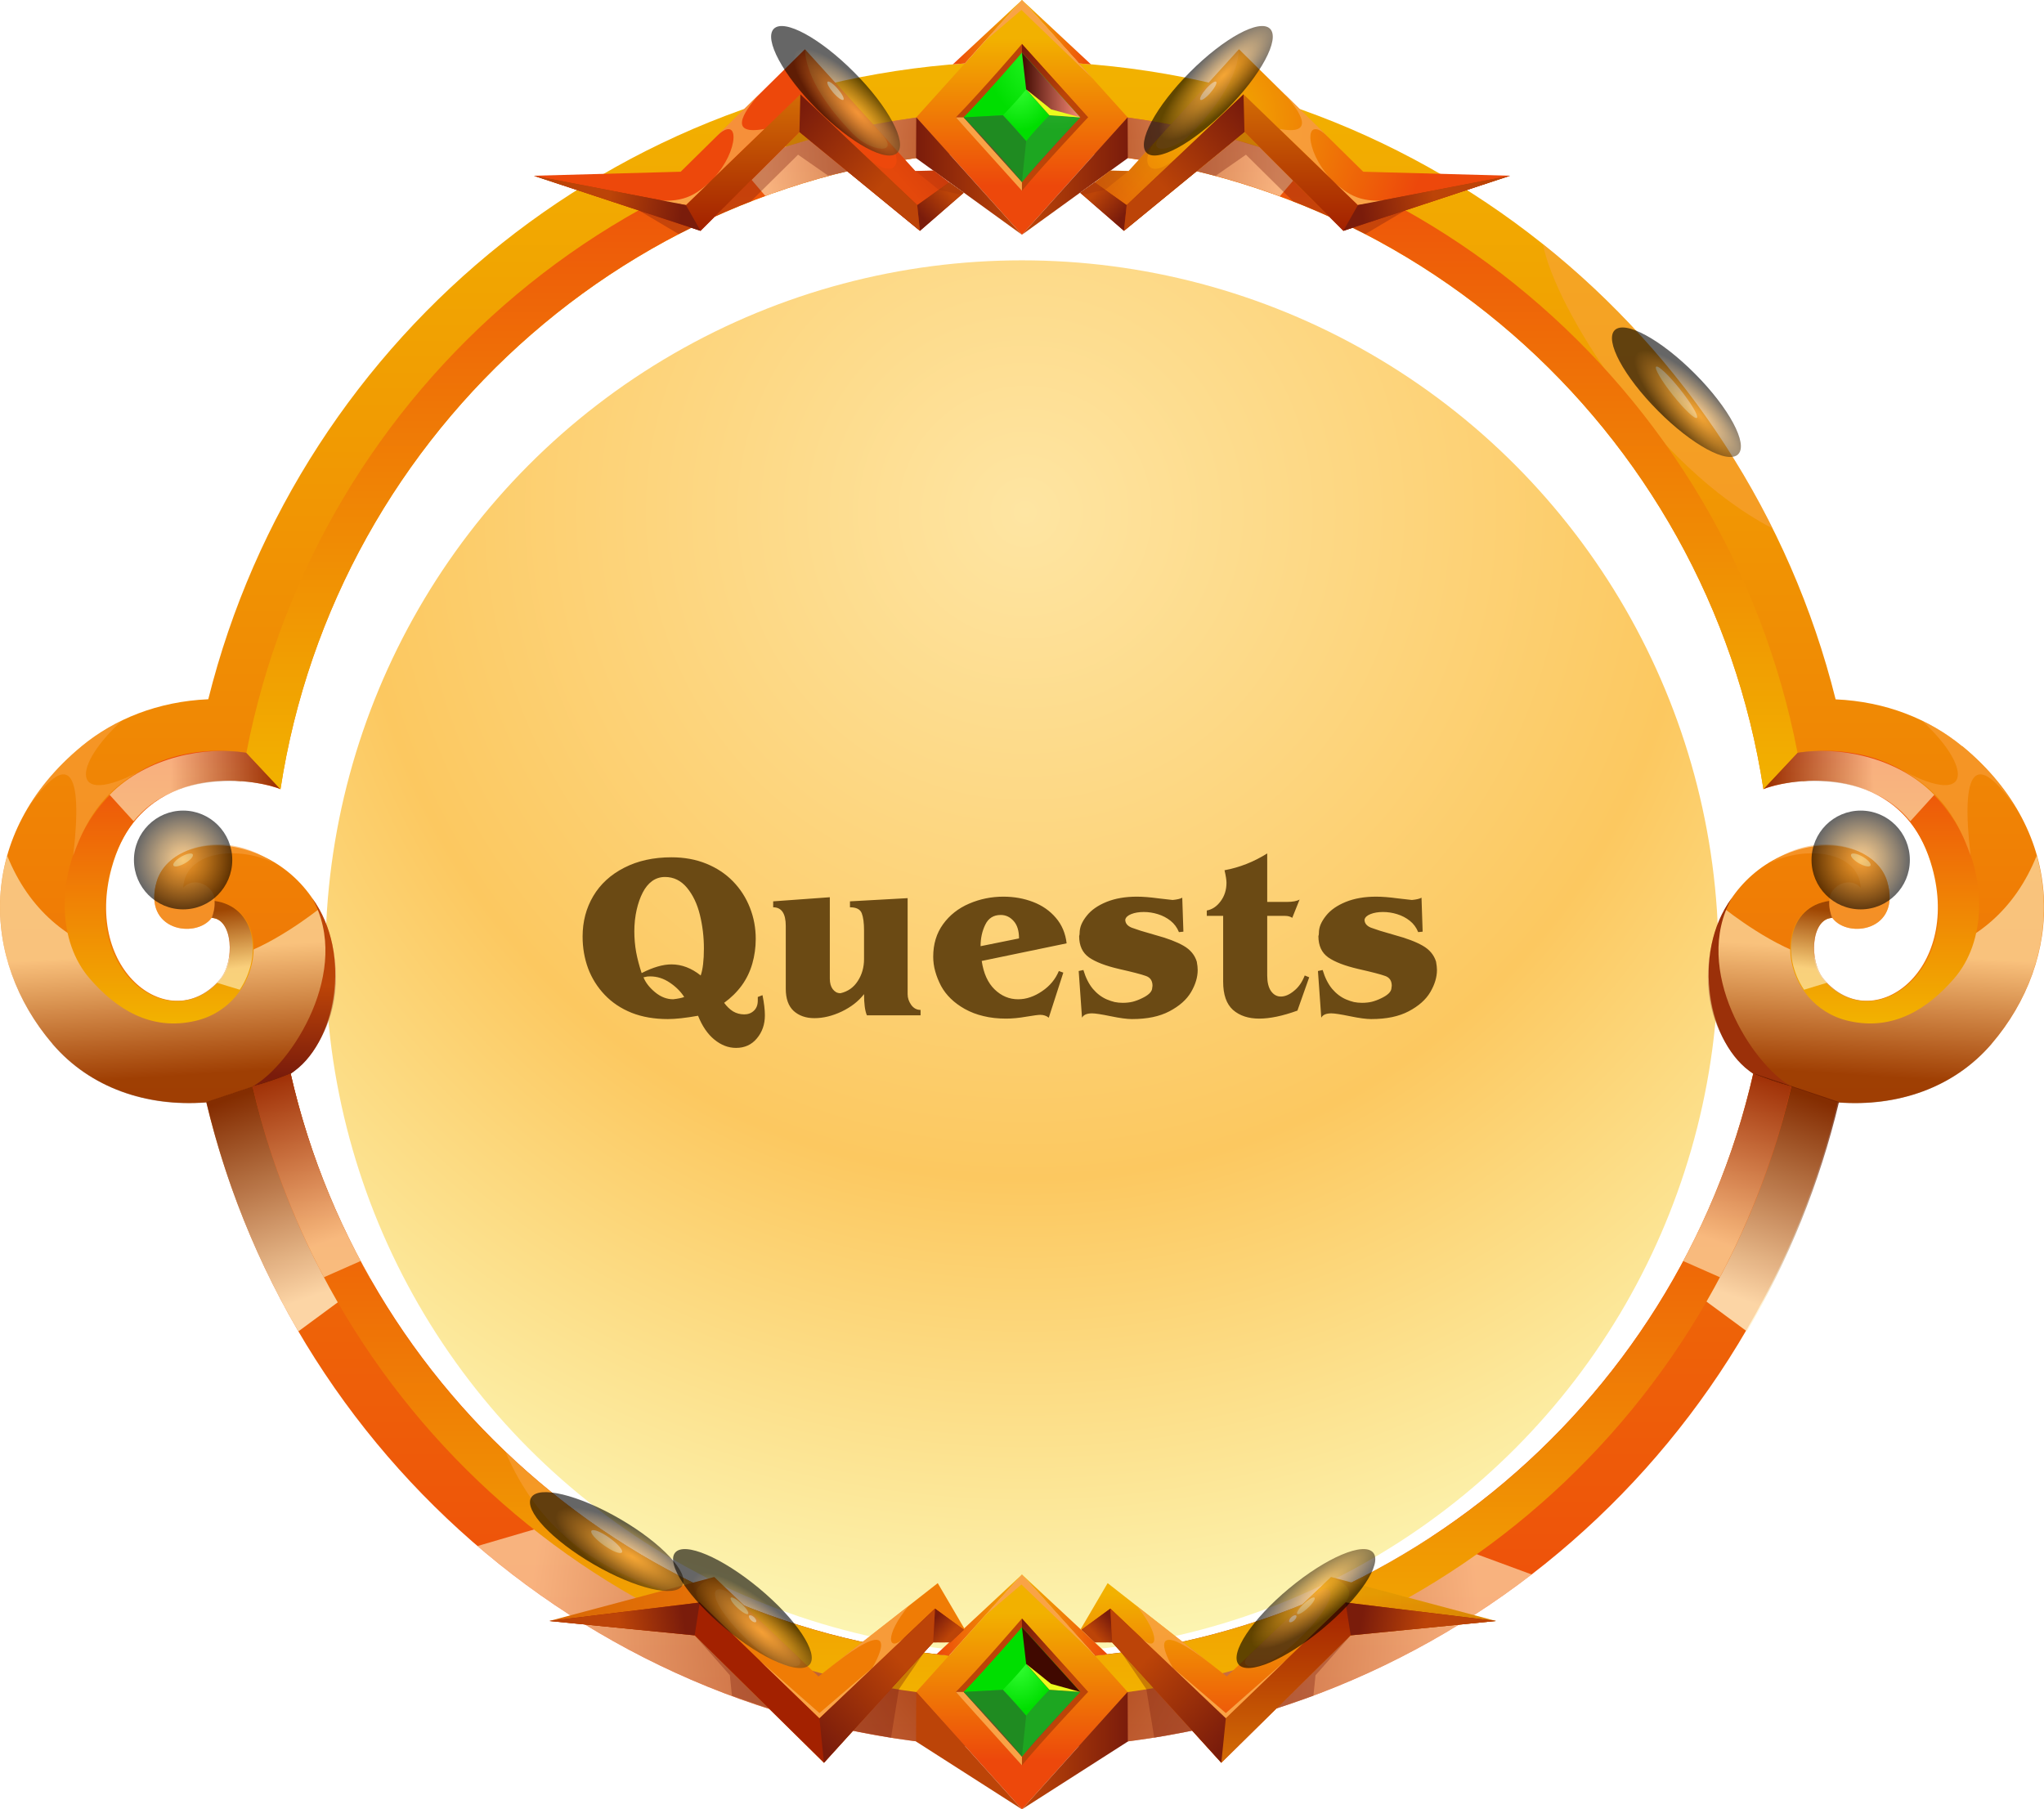 <svg width="157" height="139" viewBox="0 0 157 139" fill="none" xmlns="http://www.w3.org/2000/svg">
<g filter="url(#filter0_i_1685_11455)">
<circle cx="78.496" cy="69.5" r="53.5" fill="url(#paint0_radial_1685_11455)"/>
</g>
<path d="M150.706 57.327C148.183 55.248 144.86 53.899 141.004 53.728C141.004 53.728 141.004 53.728 140.995 53.728C133.977 25.589 108.662 4.752 78.496 4.72C48.33 4.744 23.015 25.589 15.997 53.72C15.997 53.72 15.997 53.72 15.989 53.72C12.132 53.891 8.809 55.239 6.287 57.319C-1.888 64.061 -1.491 73.745 4.039 80.195C6.95 83.59 11.283 85.02 15.795 84.687C15.811 84.679 15.827 84.662 15.843 84.654C22.627 113.111 48.104 134.272 78.504 134.297C108.905 134.272 134.374 113.111 141.165 84.654C141.181 84.662 141.198 84.679 141.214 84.687C145.717 85.028 150.051 83.59 152.97 80.195C158.5 73.745 158.896 64.061 150.722 57.319L150.706 57.327ZM140.09 75.239C138.934 73.874 139.079 70.576 140.745 70.519C141.933 72.136 146.065 71.519 144.957 67.725C144.246 65.28 140.591 63.996 136.783 65.784C130.177 68.895 129.401 78.367 134.665 82.485C128.803 108.228 105.889 127.44 78.496 127.465C51.103 127.44 28.19 108.228 22.328 82.485C27.591 78.367 26.815 68.895 20.209 65.784C16.401 63.988 12.747 65.28 12.035 67.725C10.928 71.519 15.059 72.136 16.248 70.519C17.905 70.568 18.051 73.874 16.903 75.239C13.167 79.65 6.384 74.671 8.575 66.677C10.127 61.039 14.558 59.61 18.528 60.008C18.576 59.724 18.633 59.439 18.681 59.163L21.544 60.625C25.796 32.859 49.672 11.592 78.496 11.56C107.32 11.584 131.196 32.859 135.449 60.625L138.311 59.163C138.36 59.439 138.408 59.715 138.465 60.008C142.443 59.602 146.865 61.031 148.418 66.677C150.617 74.662 143.833 79.65 140.09 75.239Z" fill="url(#paint1_linear_1685_11455)"/>
<path style="mix-blend-mode:multiply" opacity="0.6" d="M78.496 134.305C93.22 134.288 106.795 129.317 117.645 120.958L109.891 118.098C100.86 124.012 90.082 127.457 78.496 127.465C65.867 127.457 54.184 123.362 44.692 116.425L36.679 118.773C47.934 128.44 62.536 134.28 78.504 134.297L78.496 134.305Z" fill="url(#paint2_radial_1685_11455)"/>
<path style="mix-blend-mode:multiply" opacity="0.6" d="M4.039 80.203C0.562 76.149 -0.885 70.812 0.554 65.735C2.268 70.008 5.333 72.307 8.712 73.33C10.337 76.961 14.356 78.237 16.895 75.239C17.25 74.817 17.485 74.216 17.582 73.582C20.59 72.957 24.487 69.845 24.487 69.845C27.106 74.8 25.57 80.089 22.32 82.501L15.787 84.703C11.283 85.044 6.95 83.606 4.031 80.211L4.039 80.203Z" fill="url(#paint3_linear_1685_11455)"/>
<path d="M18.924 57.831L21.544 60.625C18.512 59.512 10.661 58.887 8.478 66.831C6.279 74.817 13.224 79.65 16.959 75.239C18.115 73.874 17.97 70.576 16.304 70.519C16.442 70.17 16.563 69.796 16.539 69.22C21.075 69.845 20.226 77.229 14.994 78.432C11.55 79.228 8.898 77.481 6.901 75.19C1.953 69.52 6.707 56.092 18.908 57.839L18.924 57.831Z" fill="url(#paint4_linear_1685_11455)"/>
<path d="M23.977 69C27.114 73.241 25.796 80.316 22.32 82.485C22.32 82.485 20.784 83.094 19.401 83.468C22.409 81.795 27.074 74.508 23.977 69Z" fill="url(#paint5_linear_1685_11455)"/>
<path style="mix-blend-mode:multiply" opacity="0.6" d="M16.652 75.499C16.733 75.41 16.814 75.32 16.895 75.231C18.051 73.866 17.905 70.568 16.24 70.511C16.377 70.162 16.498 69.788 16.474 69.212C19.66 69.65 20.185 73.412 18.415 76.035L16.652 75.499Z" fill="url(#paint6_linear_1685_11455)"/>
<path style="mix-blend-mode:multiply" opacity="0.6" d="M10.257 63.087L8.421 61.064C11.324 58.091 15.9 57.319 18.932 57.831L21.552 60.625C19.724 59.845 13.515 59.082 10.265 63.087H10.257Z" fill="url(#paint7_linear_1685_11455)"/>
<g style="mix-blend-mode:screen" opacity="0.5">
<path d="M2.074 62.169C3.085 60.455 4.467 58.814 6.279 57.319C7.208 56.555 8.243 55.897 9.375 55.353C5.583 58.806 5.349 62.071 10.725 59.252C7.281 61.161 6.222 64.135 5.624 65.727C6.392 59.179 5.316 57.441 2.074 62.169Z" fill="#F9A346"/>
</g>
<g style="mix-blend-mode:screen" opacity="0.5">
<path d="M14.073 68.196C15.019 67.205 16.563 68.196 16.482 69.212C16.515 69.707 16.418 70.154 16.28 70.519C16.272 70.519 16.256 70.519 16.248 70.519C15.059 72.136 10.928 71.519 12.035 67.725C12.747 65.28 16.676 63.834 20.209 65.784C20.5 65.946 20.775 66.117 21.042 66.295C18.326 64.955 14.226 65.345 14.073 68.196Z" fill="#F9A346"/>
</g>
<path d="M13.321 66.498C13.402 66.636 13.798 66.555 14.21 66.32C14.623 66.084 14.889 65.775 14.809 65.637C14.728 65.499 14.332 65.581 13.919 65.816C13.507 66.052 13.24 66.36 13.321 66.498Z" fill="url(#paint8_linear_1685_11455)"/>
<path style="mix-blend-mode:multiply" opacity="0.6" d="M152.954 80.203C156.43 76.149 157.878 70.812 156.438 65.735C154.724 70.008 151.66 72.307 148.28 73.33C146.655 76.961 142.637 78.237 140.098 75.239C139.742 74.817 139.508 74.216 139.411 73.582C136.403 72.957 132.506 69.845 132.506 69.845C129.886 74.8 131.423 80.089 134.673 82.501L141.206 84.703C145.709 85.044 150.043 83.606 152.962 80.211L152.954 80.203Z" fill="url(#paint9_linear_1685_11455)"/>
<path d="M138.061 57.831L135.441 60.625C138.473 59.512 146.324 58.887 148.507 66.831C150.706 74.817 143.761 79.65 140.025 75.239C138.869 73.874 139.015 70.576 140.68 70.519C140.543 70.17 140.421 69.796 140.446 69.22C135.91 69.845 136.759 77.229 141.99 78.432C145.434 79.228 148.086 77.481 150.083 75.19C155.032 69.52 150.277 56.092 138.077 57.839L138.061 57.831Z" fill="url(#paint10_linear_1685_11455)"/>
<path d="M133.015 69C129.878 73.241 131.196 80.316 134.673 82.485C134.673 82.485 136.209 83.094 137.592 83.468C134.584 81.795 129.919 74.508 133.015 69Z" fill="url(#paint11_linear_1685_11455)"/>
<path style="mix-blend-mode:multiply" opacity="0.6" d="M140.333 75.499C140.252 75.41 140.171 75.32 140.09 75.231C138.934 73.866 139.079 70.568 140.745 70.511C140.607 70.162 140.486 69.788 140.51 69.212C137.325 69.65 136.799 73.412 138.57 76.035L140.333 75.499Z" fill="url(#paint12_linear_1685_11455)"/>
<path style="mix-blend-mode:multiply" opacity="0.6" d="M146.736 63.087L148.571 61.064C145.669 58.091 141.093 57.319 138.061 57.831L135.441 60.625C137.268 59.845 143.478 59.082 146.728 63.087H146.736Z" fill="url(#paint13_linear_1685_11455)"/>
<g style="mix-blend-mode:screen" opacity="0.5">
<path d="M154.91 62.169C153.9 60.455 152.517 58.814 150.706 57.319C149.776 56.555 148.741 55.897 147.609 55.353C151.401 58.806 151.636 62.071 146.259 59.252C149.703 61.161 150.763 64.135 151.361 65.727C150.593 59.179 151.668 57.441 154.91 62.169Z" fill="#F9A346"/>
</g>
<g style="mix-blend-mode:screen" opacity="0.5">
<path d="M142.92 68.196C141.974 67.205 140.43 68.196 140.51 69.212C140.478 69.707 140.575 70.154 140.713 70.519C140.721 70.519 140.737 70.519 140.745 70.519C141.933 72.136 146.065 71.519 144.957 67.725C144.246 65.28 140.316 63.834 136.783 65.784C136.492 65.946 136.217 66.117 135.95 66.295C138.667 64.955 142.766 65.345 142.92 68.196Z" fill="#F9A346"/>
</g>
<path d="M143.672 66.498C143.591 66.636 143.195 66.555 142.782 66.32C142.37 66.084 142.103 65.775 142.184 65.637C142.265 65.499 142.661 65.581 143.073 65.816C143.486 66.052 143.753 66.36 143.672 66.498Z" fill="url(#paint14_linear_1685_11455)"/>
<path style="mix-blend-mode:multiply" opacity="0.8" d="M28.432 98.212C25.675 93.363 23.597 88.082 22.328 82.485L15.843 84.662C17.339 90.942 19.749 96.864 22.918 102.282L28.44 98.212H28.432Z" fill="url(#paint15_linear_1685_11455)"/>
<path style="mix-blend-mode:multiply" opacity="0.8" d="M128.665 98.212C131.423 93.363 133.5 88.082 134.77 82.485L141.254 84.662C139.758 90.942 137.349 96.864 134.18 102.282L128.657 98.212H128.665Z" fill="url(#paint16_linear_1685_11455)"/>
<g style="mix-blend-mode:screen" opacity="0.5">
<path d="M118.51 18.749C119.448 23.631 126.984 35.857 136.152 40.593C131.916 32.071 125.868 24.622 118.51 18.749Z" fill="#F9A346"/>
</g>
<path d="M78.496 8.489C48.953 8.513 24.349 29.74 18.924 57.839L21.544 60.633C25.796 32.859 49.672 11.592 78.496 11.56C107.32 11.584 131.196 32.859 135.449 60.625L138.069 57.831C132.643 29.732 108.04 8.505 78.496 8.481V8.489Z" fill="url(#paint17_linear_1685_11455)"/>
<path d="M78.496 127.473C51.103 127.448 28.181 108.237 22.32 82.493C21.438 82.843 20.444 83.216 19.401 83.468C25.675 110.438 49.745 130.519 78.496 130.543C107.239 130.519 131.309 110.43 137.592 83.468C136.549 83.216 135.554 82.843 134.673 82.493C128.811 108.237 105.889 127.448 78.496 127.473Z" fill="url(#paint18_linear_1685_11455)"/>
<path style="mix-blend-mode:multiply" opacity="0.6" d="M27.696 96.88C25.303 92.404 23.476 87.571 22.32 82.485C21.438 82.835 20.444 83.208 19.401 83.46C20.606 88.635 22.465 93.549 24.883 98.123L27.696 96.88Z" fill="url(#paint19_linear_1685_11455)"/>
<path style="mix-blend-mode:multiply" opacity="0.6" d="M129.288 96.88C131.681 92.404 133.509 87.571 134.665 82.485C135.546 82.835 136.541 83.208 137.584 83.46C136.379 88.635 134.519 93.549 132.102 98.123L129.288 96.88Z" fill="url(#paint20_linear_1685_11455)"/>
<path style="mix-blend-mode:multiply" opacity="0.6" d="M100.415 12.599C93.616 9.951 86.226 8.489 78.496 8.481C70.799 8.481 63.441 9.935 56.666 12.567L58.784 15.053C64.937 12.794 71.575 11.56 78.504 11.552C85.466 11.552 92.128 12.803 98.305 15.077L100.424 12.591L100.415 12.599Z" fill="url(#paint21_radial_1685_11455)"/>
<path d="M86.614 9.017L78.496 18.034L70.378 9.017L78.496 0L86.614 9.017Z" fill="url(#paint22_linear_1685_11455)"/>
<path d="M78.496 0L83.8 4.947L82.887 4.874L78.496 0Z" fill="url(#paint23_linear_1685_11455)"/>
<path d="M78.496 0L73.184 4.947L74.106 4.874L78.496 0Z" fill="url(#paint24_linear_1685_11455)"/>
<path d="M70.362 12.145L70.379 9.017L78.496 18.034L70.362 12.145Z" fill="url(#paint25_linear_1685_11455)"/>
<path d="M86.63 12.145L86.614 9.017L78.496 18.034L86.63 12.145Z" fill="url(#paint26_linear_1685_11455)"/>
<g style="mix-blend-mode:screen">
<path d="M75.626 3.184L78.496 0L83.897 6.003L78.456 0.764L75.626 3.184Z" fill="#F9A346"/>
</g>
<path d="M83.574 9.017C83.574 9.017 79.911 12.916 78.496 14.655C77.081 12.916 75.432 11.088 73.419 9.017C75.432 6.954 78.496 3.379 78.496 3.379L83.574 9.017Z" fill="#BC4408"/>
<path d="M78.496 3.379V4.046L82.975 9.017H83.574L78.496 3.379Z" fill="url(#paint27_linear_1685_11455)"/>
<g style="mix-blend-mode:screen">
<path d="M73.419 9.017H74.017L78.496 13.989V14.655L73.419 9.017Z" fill="#F9A346"/>
</g>
<path d="M82.975 9.017C82.975 9.017 79.749 12.453 78.496 13.989C77.251 12.453 75.796 10.837 74.017 9.017C75.788 7.197 78.496 4.045 78.496 4.045L82.975 9.017Z" fill="url(#paint28_radial_1685_11455)"/>
<g style="mix-blend-mode:multiply" opacity="0.3">
<path d="M78.496 13.989L74.017 9.017L77.033 8.854C77.033 8.854 79.272 8.814 80.606 8.854C82.207 8.895 82.967 9.017 82.967 9.017L78.488 13.989H78.496Z" fill="#622170"/>
</g>
<path d="M80.606 8.855C79.895 9.586 79.321 10.227 78.82 10.837C78.318 10.227 77.736 9.578 77.033 8.855C77.744 8.123 78.318 7.482 78.82 6.872C79.321 7.482 79.903 8.132 80.606 8.855Z" fill="url(#paint29_radial_1685_11455)"/>
<g style="mix-blend-mode:multiply" opacity="0.5">
<path d="M74.017 9.017L77.033 8.854L78.82 10.837L78.496 13.989L74.017 9.017Z" fill="#217021"/>
</g>
<g style="mix-blend-mode:screen">
<path d="M78.496 4.045L78.82 6.864L80.606 8.854L82.975 9.017L78.496 4.045Z" fill="url(#paint30_linear_1685_11455)"/>
</g>
<path d="M78.82 6.864L80.736 8.4L82.975 9.017L80.606 8.854L78.82 6.864Z" fill="#ECFC1D"/>
<path d="M86.614 129.983L78.496 139L70.378 129.983L78.496 120.966L86.614 129.983Z" fill="url(#paint31_linear_1685_11455)"/>
<path d="M78.496 120.966L85.07 127.091L84.107 127.197L78.496 120.966Z" fill="url(#paint32_linear_1685_11455)"/>
<path d="M78.496 120.966L71.923 127.091L72.885 127.197L78.496 120.966Z" fill="url(#paint33_linear_1685_11455)"/>
<path d="M70.362 133.793L70.379 129.983L78.496 139L70.362 133.793Z" fill="url(#paint34_linear_1685_11455)"/>
<path d="M86.63 133.793L86.614 129.983L78.496 139L86.63 133.793Z" fill="url(#paint35_linear_1685_11455)"/>
<g style="mix-blend-mode:screen">
<path d="M75.626 124.142L78.496 120.966L83.897 126.961L78.456 121.73L75.626 124.142Z" fill="#F9A346"/>
</g>
<path d="M83.574 129.983C83.574 129.983 79.911 133.882 78.496 135.621C77.081 133.882 75.432 132.054 73.419 129.983C75.432 127.92 78.496 124.345 78.496 124.345L83.574 129.983Z" fill="#BC4408"/>
<path d="M78.496 124.345V125.011L82.975 129.983H83.574L78.496 124.345Z" fill="url(#paint36_linear_1685_11455)"/>
<g style="mix-blend-mode:screen">
<path d="M73.419 129.983H74.017L78.496 134.954V135.621L73.419 129.983Z" fill="#F9A346"/>
</g>
<path d="M82.975 129.983C82.975 129.983 79.749 133.419 78.496 134.954C77.251 133.419 75.796 131.803 74.017 129.983C75.788 128.163 78.496 125.011 78.496 125.011L82.975 129.983Z" fill="url(#paint37_radial_1685_11455)"/>
<g style="mix-blend-mode:multiply" opacity="0.3">
<path d="M78.496 134.954L74.017 129.983L77.033 129.82C77.033 129.82 79.272 129.78 80.606 129.82C82.207 129.861 82.967 129.983 82.967 129.983L78.488 134.954H78.496Z" fill="#622170"/>
</g>
<path d="M80.606 129.82C79.895 130.552 79.321 131.193 78.82 131.803C78.318 131.193 77.736 130.543 77.033 129.82C77.744 129.089 78.318 128.448 78.82 127.838C79.321 128.448 79.903 129.098 80.606 129.82Z" fill="url(#paint38_radial_1685_11455)"/>
<g style="mix-blend-mode:multiply" opacity="0.5">
<path d="M74.017 129.983L77.033 129.82L78.82 131.803L78.496 134.954L74.017 129.983Z" fill="#217021"/>
</g>
<g style="mix-blend-mode:screen">
<path d="M78.496 125.011L78.82 127.83L80.606 129.82L82.975 129.983L78.496 125.011Z" fill="url(#paint39_linear_1685_11455)"/>
</g>
<path d="M78.82 127.83L80.736 129.366L82.975 129.983L80.606 129.82L78.82 127.83Z" fill="#ECFC1D"/>
<g style="mix-blend-mode:screen" opacity="0.5">
<path d="M38.822 111.535C41.328 117.367 46.155 122.03 57.402 123.582C57.402 123.533 57.402 123.492 57.394 123.444C50.44 120.69 44.15 116.62 38.83 111.535H38.822Z" fill="#F9A346"/>
</g>
<path d="M114.904 124.532L103.747 125.637L93.81 135.426L85.425 126.173L84.115 126.165L83.008 125.158L85.078 121.624L94.23 128.797L102.235 121.153L114.904 124.532Z" fill="url(#paint40_linear_1685_11455)"/>
<path d="M114.904 124.532L103.35 123.111L94.157 131.998L85.288 123.582L83.073 125.206L84.115 126.165L85.425 126.173L93.81 135.426L103.747 125.637L114.904 124.532Z" fill="url(#paint41_linear_1685_11455)"/>
<path d="M85.288 123.582L85.425 126.173L84.091 126.181L83.073 125.206L85.288 123.582Z" fill="url(#paint42_linear_1685_11455)"/>
<path d="M93.81 135.426L94.157 131.998L85.288 123.582L85.425 126.173L93.81 135.426Z" fill="url(#paint43_linear_1685_11455)"/>
<path d="M103.35 123.111L103.747 125.637L114.904 124.532L103.35 123.111Z" fill="url(#paint44_linear_1685_11455)"/>
<g style="mix-blend-mode:screen" opacity="0.5">
<path d="M100.731 122.599C102.873 121.104 102.841 123.119 99.373 126.295C96.704 128.748 94.918 128.155 95.904 127.213C96.89 126.271 100.739 122.599 100.739 122.599H100.731Z" fill="#F9A346"/>
</g>
<path d="M99.639 123.988C99.72 124.077 100.092 123.874 100.456 123.533C100.828 123.192 101.054 122.843 100.973 122.745C100.892 122.656 100.521 122.859 100.157 123.2C99.793 123.541 99.558 123.89 99.639 123.988Z" fill="url(#paint45_linear_1685_11455)"/>
<path d="M99.033 124.605C99.097 124.67 99.267 124.622 99.413 124.483C99.558 124.345 99.623 124.183 99.567 124.118C99.502 124.053 99.332 124.102 99.186 124.24C99.041 124.378 98.976 124.54 99.033 124.605Z" fill="url(#paint46_linear_1685_11455)"/>
<path style="mix-blend-mode:multiply" opacity="0.2" d="M102.235 121.153C103.868 121.795 103.811 122.461 103.35 123.111C106.714 123.549 114.904 124.532 114.904 124.532L102.235 121.153Z" fill="url(#paint47_linear_1685_11455)"/>
<g style="mix-blend-mode:screen">
<path d="M98.742 127.57L94.157 131.608C94.157 131.608 89.848 127.912 89.969 128.025C90.091 128.139 94.157 131.998 94.157 131.998L98.742 127.57Z" fill="#F9A346"/>
</g>
<g style="mix-blend-mode:screen" opacity="0.8">
<path d="M87.301 123.37C89.185 125.637 88.942 127.059 87.608 125.791C89.04 127.148 90.107 128.155 90.107 128.155C88.983 126.238 88.781 124.524 93.074 127.895C91.667 126.774 87.301 123.37 87.301 123.37Z" fill="#F9A346"/>
</g>
<g style="mix-blend-mode:multiply" opacity="0.35">
<path d="M88.659 133.5L88.053 129.78L86.137 126.961L91.578 132.964L88.659 133.5Z" fill="#7A1C0B"/>
</g>
<g style="mix-blend-mode:multiply" opacity="0.35">
<path d="M103.747 125.637L101.046 128.699L100.884 130.275L98.038 131.258L103.747 125.637Z" fill="#7A1C0B"/>
</g>
<path d="M42.193 124.532L53.359 125.637L63.288 135.426L71.68 126.173L72.99 126.165L74.098 125.158L72.028 121.624L62.867 128.797L54.863 121.153L42.193 124.532Z" fill="url(#paint48_linear_1685_11455)"/>
<path d="M42.193 124.532L53.747 123.111L62.94 131.998L71.818 123.582L74.033 125.206L72.99 126.165L71.68 126.173L63.288 135.426L53.359 125.637L42.193 124.532Z" fill="url(#paint49_linear_1685_11455)"/>
<path d="M71.818 123.582L71.68 126.173L73.014 126.181L74.033 125.206L71.818 123.582Z" fill="url(#paint50_linear_1685_11455)"/>
<path d="M63.288 135.426L62.94 131.998L71.818 123.582L71.68 126.173L63.288 135.426Z" fill="url(#paint51_linear_1685_11455)"/>
<path d="M53.747 123.111L53.359 125.637L42.193 124.532L53.747 123.111Z" fill="url(#paint52_linear_1685_11455)"/>
<g style="mix-blend-mode:screen" opacity="0.5">
<path d="M56.375 122.599C54.232 121.104 54.265 123.119 57.733 126.295C60.401 128.748 62.188 128.155 61.202 127.213C60.215 126.271 56.367 122.599 56.367 122.599H56.375Z" fill="#F9A346"/>
</g>
<path d="M57.466 123.988C57.386 124.077 57.014 123.874 56.65 123.533C56.278 123.192 56.051 122.843 56.132 122.745C56.213 122.648 56.585 122.859 56.949 123.2C57.321 123.541 57.547 123.89 57.466 123.988Z" fill="url(#paint53_linear_1685_11455)"/>
<path d="M58.073 124.605C58.008 124.67 57.838 124.622 57.693 124.483C57.547 124.345 57.483 124.183 57.539 124.118C57.604 124.053 57.774 124.102 57.919 124.24C58.065 124.378 58.129 124.54 58.073 124.605Z" fill="url(#paint54_linear_1685_11455)"/>
<path style="mix-blend-mode:multiply" opacity="0.2" d="M54.863 121.153C53.23 121.795 53.286 122.461 53.747 123.111C50.384 123.549 42.193 124.532 42.193 124.532L54.863 121.153Z" fill="url(#paint55_linear_1685_11455)"/>
<g style="mix-blend-mode:screen">
<path d="M58.356 127.57L62.94 131.608C62.94 131.608 67.25 127.912 67.128 128.025C67.007 128.139 62.94 131.998 62.94 131.998L58.356 127.57Z" fill="#F9A346"/>
</g>
<g style="mix-blend-mode:screen" opacity="0.8">
<path d="M69.796 123.37C67.913 125.637 68.155 127.059 69.489 125.791C68.058 127.148 66.991 128.155 66.991 128.155C68.115 126.238 68.317 124.524 64.024 127.895C65.43 126.774 69.796 123.37 69.796 123.37Z" fill="#F9A346"/>
</g>
<g style="mix-blend-mode:multiply" opacity="0.35">
<path d="M68.438 133.5L69.045 129.78L70.969 126.961L65.519 132.964L68.438 133.5Z" fill="#7A1C0B"/>
</g>
<g style="mix-blend-mode:multiply" opacity="0.35">
<path d="M53.359 125.637L56.06 128.699L56.221 130.275L59.059 131.258L53.359 125.637Z" fill="#7A1C0B"/>
</g>
<g style="mix-blend-mode:multiply" opacity="0.35">
<path d="M65.099 13.176L61.404 10.146L60.329 11.21L60.401 11.259C60.005 11.381 59.617 11.511 59.229 11.641L54.467 16.775L54.556 16.799C55.575 16.328 56.617 15.889 57.669 15.475L61.299 11.884L63.611 13.493L65.099 13.168V13.176Z" fill="#7A1C0B"/>
</g>
<g style="mix-blend-mode:multiply" opacity="0.35">
<path d="M91.926 13.16L95.597 10.146C95.597 10.146 97.383 11.511 97.772 11.641L102.534 16.775L102.445 16.799C101.426 16.328 100.383 15.889 99.332 15.475L95.702 11.884L93.357 13.517L91.934 13.152L91.926 13.16Z" fill="#7A1C0B"/>
</g>
<path d="M115.988 13.501L104.709 13.193L95.168 3.786L86.687 13.136L85.272 13.103L84.083 14.013L86.331 17.733L95.588 10.146L103.181 17.733L115.988 13.501Z" fill="url(#paint56_radial_1685_11455)"/>
<g style="mix-blend-mode:screen" opacity="0.8">
<path d="M98.677 7.238C99.979 8.708 101.03 10.422 98.265 9.903C99.728 11.3 102.17 13.672 102.17 13.672C100.238 11.617 100.108 8.643 102.008 10.512C100.998 9.521 98.685 7.238 98.685 7.238H98.677Z" fill="#F9A346"/>
</g>
<path d="M115.988 13.501L104.304 15.751L95.516 7.246L86.541 15.759L84.083 14.013L82.967 14.809L86.331 17.733L95.588 10.146L103.181 17.733L115.988 13.501Z" fill="url(#paint57_linear_1685_11455)"/>
<path d="M86.541 15.759L86.331 17.733L82.967 14.809L84.083 14.013L86.541 15.759Z" fill="url(#paint58_linear_1685_11455)"/>
<path d="M95.589 10.146L95.516 7.246L86.541 15.759L86.331 17.733L95.589 10.146Z" fill="url(#paint59_linear_1685_11455)"/>
<path style="mix-blend-mode:multiply" opacity="0.2" d="M90.309 12.193C88.223 13.867 87.617 12.518 88.554 11.08C86.816 13.046 86.687 13.136 86.687 13.136L85.272 13.111L84.083 14.013L86.549 15.759L90.309 12.193Z" fill="url(#paint60_linear_1685_11455)"/>
<g style="mix-blend-mode:multiply" opacity="0.15">
<path d="M86.687 13.136L84.884 14.582L84.083 14.013L85.272 13.103L86.687 13.136Z" fill="#7A1C0B"/>
</g>
<g style="mix-blend-mode:multiply" opacity="0.15">
<path d="M84.884 14.582L83.121 14.963L82.959 14.809C82.959 14.809 83.849 14.2 84.075 14.013C84.164 14.078 84.876 14.582 84.876 14.582H84.884Z" fill="#7A1C0B"/>
</g>
<path d="M107.474 15.28L104.304 15.751L102.396 13.907C103.819 15.28 104.943 15.662 107.474 15.28Z" fill="#F9A346"/>
<path d="M104.304 15.751L103.181 17.733L115.988 13.501L104.304 15.751Z" fill="url(#paint61_linear_1685_11455)"/>
<g style="mix-blend-mode:screen" opacity="0.5">
<path d="M95.168 3.786C95.095 5.621 93.802 7.896 91.473 10.284C90.091 11.706 87.819 11.893 89.282 10.284C90.746 8.676 95.168 3.794 95.168 3.794V3.786Z" fill="#F9A346"/>
</g>
<path d="M93.414 6.279C93.511 6.361 93.308 6.742 92.977 7.124C92.645 7.506 92.298 7.75 92.201 7.669C92.104 7.587 92.306 7.205 92.637 6.824C92.969 6.442 93.317 6.198 93.414 6.279Z" fill="url(#paint62_linear_1685_11455)"/>
<path d="M40.997 13.501L52.284 13.193L61.824 3.786L70.306 13.136L71.721 13.103L72.909 14.013L70.662 17.733L61.404 10.146L53.812 17.733L40.997 13.501Z" fill="url(#paint63_radial_1685_11455)"/>
<g style="mix-blend-mode:screen" opacity="0.8">
<path d="M58.315 7.238C57.014 8.708 55.963 10.422 58.728 9.903C57.264 11.3 54.823 13.672 54.823 13.672C56.755 11.617 56.884 8.643 54.984 10.512C55.995 9.521 58.307 7.238 58.307 7.238H58.315Z" fill="#F9A346"/>
</g>
<path d="M40.997 13.501L52.68 15.751L61.477 7.246L70.451 15.759L72.909 14.013L74.025 14.809L70.662 17.733L61.404 10.146L53.812 17.733L40.997 13.501Z" fill="url(#paint64_linear_1685_11455)"/>
<path d="M70.451 15.759L70.662 17.733L74.025 14.809L72.909 14.013L70.451 15.759Z" fill="url(#paint65_linear_1685_11455)"/>
<path d="M61.404 10.146L61.477 7.246L70.451 15.759L70.662 17.733L61.404 10.146Z" fill="url(#paint66_linear_1685_11455)"/>
<path style="mix-blend-mode:multiply" opacity="0.2" d="M66.684 12.193C68.77 13.867 69.376 12.518 68.438 11.08C70.177 13.046 70.306 13.136 70.306 13.136L71.721 13.111L72.909 14.013L70.443 15.759L66.684 12.193Z" fill="url(#paint67_linear_1685_11455)"/>
<g style="mix-blend-mode:multiply" opacity="0.15">
<path d="M70.306 13.136L72.109 14.582L72.909 14.013L71.721 13.103L70.306 13.136Z" fill="#7A1C0B"/>
</g>
<g style="mix-blend-mode:multiply" opacity="0.15">
<path d="M72.109 14.582L73.871 14.963L74.033 14.809C74.033 14.809 73.144 14.2 72.917 14.013C72.829 14.078 72.117 14.582 72.117 14.582H72.109Z" fill="#7A1C0B"/>
</g>
<path d="M49.519 15.28L52.688 15.751L54.596 13.907C53.173 15.28 52.049 15.662 49.519 15.28Z" fill="#F9A346"/>
<path d="M52.68 15.751L53.812 17.733L40.997 13.501L52.68 15.751Z" fill="url(#paint68_linear_1685_11455)"/>
<g style="mix-blend-mode:screen" opacity="0.5">
<path d="M61.824 3.786C61.897 5.621 63.191 7.896 65.519 10.284C66.902 11.706 69.174 11.893 67.71 10.284C66.247 8.676 61.824 3.794 61.824 3.794V3.786Z" fill="#F9A346"/>
</g>
<path d="M63.571 6.279C63.474 6.361 63.676 6.742 64.007 7.124C64.339 7.506 64.687 7.75 64.784 7.669C64.881 7.587 64.678 7.205 64.347 6.824C64.016 6.442 63.668 6.198 63.571 6.279Z" fill="url(#paint69_linear_1685_11455)"/>
<g style="mix-blend-mode:multiply" opacity="0.35">
<path d="M104.862 17.985L107.943 16.157L103.892 17.498L104.862 17.985Z" fill="#7A1C0B"/>
</g>
<g style="mix-blend-mode:multiply" opacity="0.35">
<path d="M52.138 17.985L49.058 16.157L53.108 17.498L52.138 17.985Z" fill="#7A1C0B"/>
</g>
<path d="M128.496 30.357C127.631 29.269 127.056 28.294 127.21 28.172C127.364 28.05 128.188 28.83 129.054 29.919C129.919 31.007 130.493 31.982 130.339 32.104C130.185 32.226 129.361 31.446 128.496 30.357Z" fill="url(#paint70_linear_1685_11455)"/>
<path d="M46.398 118.724C45.751 118.269 45.314 117.765 45.427 117.603C45.541 117.44 46.155 117.676 46.802 118.139C47.449 118.594 47.885 119.098 47.772 119.26C47.659 119.423 47.044 119.187 46.398 118.724Z" fill="url(#paint71_linear_1685_11455)"/>
<path style="mix-blend-mode:color-dodge" opacity="0.6" d="M59.439 2.21C58.655 2.998 60.143 5.768 62.762 8.4C65.382 11.032 68.139 12.526 68.923 11.738C69.708 10.95 68.22 8.18 65.6 5.548C62.981 2.916 60.224 1.422 59.439 2.21Z" fill="url(#paint72_radial_1685_11455)"/>
<path style="mix-blend-mode:color-dodge" opacity="0.6" d="M88.069 11.738C88.853 12.526 91.611 11.032 94.23 8.4C96.85 5.768 98.338 2.998 97.553 2.21C96.769 1.422 94.012 2.916 91.392 5.548C88.773 8.18 87.285 10.95 88.069 11.738Z" fill="url(#paint73_radial_1685_11455)"/>
<path style="mix-blend-mode:color-dodge" opacity="0.6" d="M124.024 25.369C123.24 26.157 124.728 28.928 127.348 31.559C129.967 34.191 132.724 35.686 133.509 34.898C134.293 34.11 132.805 31.34 130.185 28.708C127.566 26.076 124.809 24.581 124.024 25.369Z" fill="url(#paint74_radial_1685_11455)"/>
<path style="mix-blend-mode:color-dodge" opacity="0.6" d="M40.795 115.06C40.237 116.027 42.395 118.318 45.597 120.178C48.807 122.038 51.855 122.769 52.413 121.803C52.971 120.836 50.812 118.545 47.611 116.685C44.401 114.825 41.352 114.094 40.795 115.06Z" fill="url(#paint75_radial_1685_11455)"/>
<path style="mix-blend-mode:color-dodge" opacity="0.6" d="M51.855 119.284C51.152 120.146 52.89 122.761 55.744 125.133C58.598 127.505 61.485 128.732 62.196 127.871C62.9 127.01 61.161 124.394 58.307 122.022C55.453 119.65 52.567 118.423 51.855 119.284Z" fill="url(#paint76_radial_1685_11455)"/>
<path style="mix-blend-mode:color-dodge" opacity="0.6" d="M95.136 127.871C94.432 127.01 96.171 124.394 99.025 122.022C101.879 119.65 104.765 118.423 105.477 119.284C106.188 120.146 104.442 122.761 101.588 125.133C98.734 127.505 95.847 128.732 95.136 127.871Z" fill="url(#paint77_radial_1685_11455)"/>
<path style="mix-blend-mode:color-dodge" opacity="0.6" d="M14.065 69.862C16.15 69.862 17.84 68.163 17.84 66.068C17.84 63.973 16.15 62.274 14.065 62.274C11.979 62.274 10.289 63.973 10.289 66.068C10.289 68.163 11.979 69.862 14.065 69.862Z" fill="url(#paint78_radial_1685_11455)"/>
<path style="mix-blend-mode:color-dodge" opacity="0.6" d="M146.696 66.068C146.696 68.164 145.006 69.862 142.92 69.862C140.834 69.862 139.144 68.164 139.144 66.068C139.144 63.972 140.834 62.274 142.92 62.274C145.006 62.274 146.696 63.972 146.696 66.068Z" fill="url(#paint79_radial_1685_11455)"/>
<path d="M52.555 76.594C52.279 76.166 51.907 75.797 51.439 75.486C50.97 75.17 50.472 75.012 49.944 75.012C49.851 75.012 49.778 75.015 49.725 75.02C49.678 75.026 49.578 75.047 49.426 75.082C49.59 75.492 49.889 75.876 50.322 76.233C50.756 76.591 51.219 76.769 51.711 76.769C52.098 76.723 52.379 76.664 52.555 76.594ZM53.821 74.941C53.903 74.707 53.964 74.417 54.005 74.071C54.046 73.72 54.067 73.318 54.067 72.867C54.067 71.982 53.964 71.121 53.759 70.283C53.554 69.445 53.223 68.751 52.766 68.2C52.309 67.649 51.746 67.374 51.078 67.374C50.709 67.374 50.378 67.48 50.085 67.69C49.798 67.901 49.558 68.197 49.364 68.578C49.171 68.953 49.016 69.395 48.899 69.905C48.846 70.14 48.802 70.406 48.767 70.705C48.737 71.004 48.723 71.282 48.723 71.54C48.723 72.091 48.77 72.63 48.864 73.157C48.963 73.679 49.104 74.212 49.285 74.757C50.158 74.311 50.92 74.089 51.571 74.089C52.361 74.089 53.111 74.373 53.821 74.941ZM55.622 77.042C55.827 77.323 56.056 77.543 56.308 77.701C56.566 77.853 56.853 77.93 57.169 77.93C57.462 77.93 57.708 77.836 57.907 77.648C58.107 77.461 58.206 77.2 58.206 76.866V76.594L58.567 76.453C58.69 77.062 58.751 77.578 58.751 78C58.751 78.697 58.546 79.289 58.136 79.775C57.732 80.262 57.198 80.505 56.536 80.505C55.944 80.505 55.388 80.291 54.866 79.863C54.351 79.441 53.935 78.832 53.618 78.035C52.663 78.205 51.89 78.29 51.298 78.29C50.255 78.29 49.326 78.129 48.512 77.807C47.697 77.478 47.009 77.019 46.447 76.427C45.884 75.835 45.459 75.158 45.172 74.397C44.891 73.629 44.75 72.814 44.75 71.953C44.75 70.799 45.023 69.762 45.568 68.842C46.118 67.916 46.912 67.189 47.949 66.662C48.986 66.129 50.194 65.862 51.571 65.862C52.561 65.862 53.457 66.026 54.26 66.355C55.063 66.683 55.745 67.137 56.308 67.717C56.87 68.297 57.301 68.968 57.6 69.73C57.899 70.485 58.048 71.285 58.048 72.129C58.048 72.785 57.96 73.421 57.784 74.036C57.609 74.645 57.339 75.202 56.976 75.706C56.612 76.204 56.161 76.649 55.622 77.042ZM66.367 76.374C65.945 76.919 65.374 77.364 64.653 77.71C63.938 78.05 63.238 78.22 62.552 78.22C61.902 78.22 61.372 78.035 60.961 77.666C60.557 77.291 60.355 76.723 60.355 75.961V71.136C60.355 70.181 60.033 69.703 59.388 69.703V69.246L63.739 68.93V75.188C63.739 75.522 63.812 75.788 63.959 75.987C64.035 76.087 64.123 76.166 64.222 76.225C64.322 76.277 64.433 76.304 64.556 76.304C65.124 76.175 65.567 75.864 65.883 75.372C66.206 74.88 66.367 74.314 66.367 73.676V71.496C66.367 70.904 66.308 70.459 66.191 70.16C66.074 69.856 65.772 69.703 65.286 69.703V69.246L69.715 69V76.374C69.715 76.667 69.806 76.942 69.988 77.2C70.175 77.458 70.415 77.587 70.709 77.587V78H66.586C66.44 77.66 66.367 77.118 66.367 76.374ZM81.928 72.472L75.406 73.825C75.547 74.78 75.878 75.51 76.399 76.014C76.921 76.518 77.521 76.769 78.201 76.769C78.517 76.769 78.828 76.717 79.133 76.611C79.443 76.506 79.748 76.351 80.047 76.145C80.638 75.747 81.066 75.231 81.33 74.599L81.673 74.722L80.556 78.185C80.375 78.038 80.158 77.965 79.906 77.965C79.754 77.965 79.396 78.012 78.834 78.106C78.271 78.205 77.753 78.255 77.278 78.255C76.639 78.255 76.059 78.19 75.538 78.061C75.016 77.939 74.536 77.754 74.097 77.508C73.276 77.045 72.673 76.459 72.286 75.75C72.093 75.381 71.943 75.009 71.838 74.634C71.732 74.259 71.68 73.881 71.68 73.5C71.68 72.533 71.931 71.701 72.435 71.004C72.939 70.307 73.607 69.779 74.439 69.422C75.271 69.064 76.147 68.886 77.067 68.886C77.882 68.886 78.641 69.02 79.344 69.29C80.053 69.56 80.638 69.967 81.101 70.512C81.564 71.051 81.84 71.704 81.928 72.472ZM75.318 72.691L78.271 72.094C78.271 71.508 78.134 71.062 77.858 70.758C77.583 70.447 77.252 70.292 76.865 70.292C76.314 70.292 75.919 70.541 75.679 71.039C75.438 71.531 75.318 72.082 75.318 72.691ZM90.809 68.965L90.897 71.575L90.554 71.61C90.413 71.259 90.199 70.969 89.912 70.74C89.625 70.512 89.3 70.342 88.937 70.231C88.579 70.119 88.219 70.064 87.856 70.064C87.487 70.064 87.167 70.116 86.898 70.222C86.628 70.327 86.473 70.471 86.432 70.652C86.432 70.928 86.596 71.133 86.924 71.268C87.129 71.344 87.361 71.423 87.618 71.505C87.882 71.587 88.263 71.698 88.761 71.839C89.669 72.085 90.384 72.357 90.905 72.656C91.427 72.955 91.767 73.362 91.925 73.878C91.972 74.13 91.995 74.344 91.995 74.519C91.995 75.07 91.825 75.636 91.486 76.216C91.146 76.796 90.592 77.288 89.824 77.692C89.444 77.892 89.016 78.041 88.541 78.141C88.067 78.24 87.533 78.29 86.942 78.29C86.561 78.29 86.016 78.217 85.307 78.07C84.598 77.924 84.123 77.851 83.883 77.851C83.484 77.851 83.227 77.962 83.109 78.185L82.855 74.599L83.215 74.519C83.391 75.111 83.634 75.595 83.945 75.97C84.261 76.339 84.615 76.608 85.008 76.778C85.219 76.866 85.421 76.934 85.614 76.981C85.814 77.022 86.022 77.042 86.238 77.042C86.508 77.042 86.757 77.016 86.986 76.963C87.22 76.904 87.463 76.814 87.715 76.69C88.172 76.474 88.43 76.242 88.488 75.996L88.524 75.732C88.524 75.346 88.354 75.094 88.014 74.977C87.674 74.853 86.986 74.675 85.948 74.44C84.917 74.2 84.15 73.904 83.646 73.553C83.142 73.195 82.89 72.65 82.89 71.918C82.913 71.853 82.925 71.78 82.925 71.698C82.925 71.47 82.969 71.247 83.057 71.03C83.15 70.808 83.291 70.579 83.479 70.345C83.824 69.911 84.328 69.56 84.99 69.29C85.658 69.02 86.435 68.886 87.32 68.886C87.788 68.886 88.345 68.93 88.989 69.018L90.07 69.141C90.428 69.106 90.674 69.047 90.809 68.965ZM92.694 69.949C93.11 69.873 93.464 69.636 93.757 69.237C94.056 68.839 94.206 68.364 94.206 67.814C94.206 67.608 94.156 67.289 94.056 66.856C95.21 66.644 96.303 66.214 97.335 65.564V69.29H98.846C99.291 69.29 99.617 69.228 99.822 69.106L99.259 70.512C99.107 70.412 98.922 70.362 98.706 70.362H97.335V74.941C97.335 75.457 97.431 75.856 97.624 76.137C97.824 76.418 98.076 76.559 98.38 76.559C98.714 76.559 99.06 76.406 99.418 76.102C99.757 75.826 100.024 75.439 100.217 74.941L100.56 75.082L99.655 77.64C98.524 78.05 97.545 78.255 96.719 78.255C95.887 78.255 95.216 78.032 94.707 77.587C94.203 77.136 93.951 76.415 93.951 75.425V70.362H92.694V69.949ZM109.186 68.965L109.274 71.575L108.931 71.61C108.791 71.259 108.577 70.969 108.29 70.74C108.003 70.512 107.678 70.342 107.314 70.231C106.957 70.119 106.596 70.064 106.233 70.064C105.864 70.064 105.545 70.116 105.275 70.222C105.006 70.327 104.85 70.471 104.809 70.652C104.809 70.928 104.973 71.133 105.302 71.268C105.507 71.344 105.738 71.423 105.996 71.505C106.26 71.587 106.64 71.698 107.138 71.839C108.047 72.085 108.762 72.357 109.283 72.656C109.804 72.955 110.144 73.362 110.303 73.878C110.349 74.13 110.373 74.344 110.373 74.519C110.373 75.07 110.203 75.636 109.863 76.216C109.523 76.796 108.97 77.288 108.202 77.692C107.821 77.892 107.393 78.041 106.919 78.141C106.444 78.24 105.911 78.29 105.319 78.29C104.938 78.29 104.393 78.217 103.684 78.07C102.975 77.924 102.501 77.851 102.261 77.851C101.862 77.851 101.604 77.962 101.487 78.185L101.232 74.599L101.593 74.519C101.768 75.111 102.012 75.595 102.322 75.97C102.638 76.339 102.993 76.608 103.386 76.778C103.596 76.866 103.799 76.934 103.992 76.981C104.191 77.022 104.399 77.042 104.616 77.042C104.886 77.042 105.135 77.016 105.363 76.963C105.597 76.904 105.841 76.814 106.093 76.69C106.55 76.474 106.807 76.242 106.866 75.996L106.901 75.732C106.901 75.346 106.731 75.094 106.391 74.977C106.052 74.853 105.363 74.675 104.326 74.44C103.295 74.2 102.527 73.904 102.023 73.553C101.519 73.195 101.267 72.65 101.267 71.918C101.291 71.853 101.303 71.78 101.303 71.698C101.303 71.47 101.346 71.247 101.434 71.03C101.528 70.808 101.669 70.579 101.856 70.345C102.202 69.911 102.706 69.56 103.368 69.29C104.036 69.02 104.812 68.886 105.697 68.886C106.166 68.886 106.722 68.93 107.367 69.018L108.448 69.141C108.805 69.106 109.052 69.047 109.186 68.965Z" fill="#6B4A14"/>
<defs>
<filter id="filter0_i_1685_11455" x="24.996" y="16" width="107" height="111" filterUnits="userSpaceOnUse" color-interpolation-filters="sRGB">
<feFlood flood-opacity="0" result="BackgroundImageFix"/>
<feBlend mode="normal" in="SourceGraphic" in2="BackgroundImageFix" result="shape"/>
<feColorMatrix in="SourceAlpha" type="matrix" values="0 0 0 0 0 0 0 0 0 0 0 0 0 0 0 0 0 0 127 0" result="hardAlpha"/>
<feOffset dy="4"/>
<feGaussianBlur stdDeviation="2"/>
<feComposite in2="hardAlpha" operator="arithmetic" k2="-1" k3="1"/>
<feColorMatrix type="matrix" values="0 0 0 0 1 0 0 0 0 0.981 0 0 0 0 0.883 0 0 0 1 0"/>
<feBlend mode="normal" in2="shape" result="effect1_innerShadow_1685_11455"/>
</filter>
<radialGradient id="paint0_radial_1685_11455" cx="0" cy="0" r="1" gradientUnits="userSpaceOnUse" gradientTransform="translate(78.898 35.308) rotate(90.263) scale(87.693)">
<stop stop-color="#FEE5A2"/>
<stop offset="0.585" stop-color="#FCC860"/>
<stop offset="1" stop-color="#FCF5B2"/>
</radialGradient>
<linearGradient id="paint1_linear_1685_11455" x1="78.496" y1="134.305" x2="78.496" y2="4.72" gradientUnits="userSpaceOnUse">
<stop stop-color="#ED480B"/>
<stop offset="0.99" stop-color="#F2B100"/>
</linearGradient>
<radialGradient id="paint2_radial_1685_11455" cx="0" cy="0" r="1" gradientUnits="userSpaceOnUse" gradientTransform="translate(77.158 125.364) scale(36.485 36.657)">
<stop stop-color="#691C00"/>
<stop offset="1" stop-color="#FFF1CC"/>
</radialGradient>
<linearGradient id="paint3_linear_1685_11455" x1="12.949" y1="73.111" x2="13.585" y2="82.655" gradientUnits="userSpaceOnUse">
<stop stop-color="#FFF1CC"/>
<stop offset="1" stop-color="#691C00"/>
</linearGradient>
<linearGradient id="paint4_linear_1685_11455" x1="13.264" y1="78.618" x2="13.264" y2="57.676" gradientUnits="userSpaceOnUse">
<stop offset="0.01" stop-color="#F2B100"/>
<stop offset="1" stop-color="#ED480B"/>
</linearGradient>
<linearGradient id="paint5_linear_1685_11455" x1="22.578" y1="82.623" x2="22.578" y2="75.239" gradientUnits="userSpaceOnUse">
<stop stop-color="#7A1C0B"/>
<stop offset="0.94" stop-color="#BC4408"/>
</linearGradient>
<linearGradient id="paint6_linear_1685_11455" x1="17.468" y1="69.853" x2="18.097" y2="74.385" gradientUnits="userSpaceOnUse">
<stop stop-color="#691C00"/>
<stop offset="1" stop-color="#FFF1CC"/>
</linearGradient>
<linearGradient id="paint7_linear_1685_11455" x1="21.034" y1="60.69" x2="13.07" y2="60.36" gradientUnits="userSpaceOnUse">
<stop stop-color="#691C00"/>
<stop offset="1" stop-color="#FFF1CC"/>
</linearGradient>
<linearGradient id="paint8_linear_1685_11455" x1="18.518" y1="62.696" x2="18.03" y2="63.526" gradientUnits="userSpaceOnUse">
<stop stop-color="white"/>
<stop offset="1" stop-color="#FFF7C4"/>
</linearGradient>
<linearGradient id="paint9_linear_1685_11455" x1="144.036" y1="73.111" x2="143.399" y2="82.655" gradientUnits="userSpaceOnUse">
<stop stop-color="#FFF1CC"/>
<stop offset="1" stop-color="#691C00"/>
</linearGradient>
<linearGradient id="paint10_linear_1685_11455" x1="143.72" y1="78.618" x2="143.72" y2="57.676" gradientUnits="userSpaceOnUse">
<stop offset="0.01" stop-color="#F2B100"/>
<stop offset="1" stop-color="#ED480B"/>
</linearGradient>
<linearGradient id="paint11_linear_1685_11455" x1="134.414" y1="-3.52469e-05" x2="134.414" y2="-3.52469e-05" gradientUnits="userSpaceOnUse">
<stop stop-color="#7A1C0B"/>
<stop offset="0.94" stop-color="#BC4408"/>
</linearGradient>
<linearGradient id="paint12_linear_1685_11455" x1="139.524" y1="69.853" x2="138.896" y2="74.385" gradientUnits="userSpaceOnUse">
<stop stop-color="#691C00"/>
<stop offset="1" stop-color="#FFF1CC"/>
</linearGradient>
<linearGradient id="paint13_linear_1685_11455" x1="135.95" y1="60.69" x2="143.922" y2="60.36" gradientUnits="userSpaceOnUse">
<stop stop-color="#691C00"/>
<stop offset="1" stop-color="#FFF1CC"/>
</linearGradient>
<linearGradient id="paint14_linear_1685_11455" x1="139.186" y1="66.46" x2="139.674" y2="67.291" gradientUnits="userSpaceOnUse">
<stop stop-color="white"/>
<stop offset="1" stop-color="#FFF7C4"/>
</linearGradient>
<linearGradient id="paint15_linear_1685_11455" x1="19.352" y1="83.842" x2="24.742" y2="99.326" gradientUnits="userSpaceOnUse">
<stop stop-color="#691C00"/>
<stop offset="1" stop-color="#FFF1CC"/>
</linearGradient>
<linearGradient id="paint16_linear_1685_11455" x1="137.745" y1="83.842" x2="132.364" y2="99.326" gradientUnits="userSpaceOnUse">
<stop stop-color="#691C00"/>
<stop offset="1" stop-color="#FFF1CC"/>
</linearGradient>
<linearGradient id="paint17_linear_1685_11455" x1="78.496" y1="60.625" x2="78.496" y2="8.489" gradientUnits="userSpaceOnUse">
<stop offset="0.01" stop-color="#F2B100"/>
<stop offset="1" stop-color="#ED480B"/>
</linearGradient>
<linearGradient id="paint18_linear_1685_11455" x1="78.496" y1="130.543" x2="78.496" y2="82.493" gradientUnits="userSpaceOnUse">
<stop offset="0.01" stop-color="#F2B100"/>
<stop offset="1" stop-color="#ED480B"/>
</linearGradient>
<linearGradient id="paint19_linear_1685_11455" x1="20.97" y1="82.615" x2="25.161" y2="95.366" gradientUnits="userSpaceOnUse">
<stop stop-color="#691C00"/>
<stop offset="1" stop-color="#FFF1CC"/>
</linearGradient>
<linearGradient id="paint20_linear_1685_11455" x1="136.015" y1="82.615" x2="131.832" y2="95.366" gradientUnits="userSpaceOnUse">
<stop stop-color="#691C00"/>
<stop offset="1" stop-color="#FFF1CC"/>
</linearGradient>
<radialGradient id="paint21_radial_1685_11455" cx="0" cy="0" r="1" gradientUnits="userSpaceOnUse" gradientTransform="translate(78.541 11.781) scale(19.756 19.849)">
<stop stop-color="#691C00"/>
<stop offset="1" stop-color="#FFF1CC"/>
</radialGradient>
<linearGradient id="paint22_linear_1685_11455" x1="78.496" y1="2.859" x2="78.496" y2="14.265" gradientUnits="userSpaceOnUse">
<stop offset="0.01" stop-color="#F2B100"/>
<stop offset="1" stop-color="#ED480B"/>
</linearGradient>
<linearGradient id="paint23_linear_1685_11455" x1="78.496" y1="2.47" x2="83.8" y2="2.47" gradientUnits="userSpaceOnUse">
<stop offset="0.01" stop-color="#F2B100"/>
<stop offset="1" stop-color="#ED480B"/>
</linearGradient>
<linearGradient id="paint24_linear_1685_11455" x1="78.496" y1="2.47" x2="73.192" y2="2.47" gradientUnits="userSpaceOnUse">
<stop offset="0.01" stop-color="#F2B100"/>
<stop offset="1" stop-color="#ED480B"/>
</linearGradient>
<linearGradient id="paint25_linear_1685_11455" x1="78.496" y1="13.525" x2="70.362" y2="13.525" gradientUnits="userSpaceOnUse">
<stop offset="0.06" stop-color="#BC4408"/>
<stop offset="1" stop-color="#7A1C0B"/>
</linearGradient>
<linearGradient id="paint26_linear_1685_11455" x1="78.496" y1="770.385" x2="86.63" y2="770.385" gradientUnits="userSpaceOnUse">
<stop offset="0.06" stop-color="#BC4408"/>
<stop offset="1" stop-color="#7A1C0B"/>
</linearGradient>
<linearGradient id="paint27_linear_1685_11455" x1="78.415" y1="3.989" x2="82.062" y2="7.432" gradientUnits="userSpaceOnUse">
<stop stop-color="#7A1C0B"/>
<stop offset="0.94" stop-color="#BC4408"/>
</linearGradient>
<radialGradient id="paint28_radial_1685_11455" cx="0" cy="0" r="1" gradientUnits="userSpaceOnUse" gradientTransform="translate(80.947 3.247) scale(5.502 6.719)">
<stop stop-color="#33FF33"/>
<stop offset="1" stop-color="#00DE00"/>
</radialGradient>
<radialGradient id="paint29_radial_1685_11455" cx="0" cy="0" r="1" gradientUnits="userSpaceOnUse" gradientTransform="translate(78.256 6.616) scale(2.796 3.414)">
<stop stop-color="#33FF33"/>
<stop offset="1" stop-color="#00DE00"/>
</radialGradient>
<linearGradient id="paint30_linear_1685_11455" x1="78.496" y1="6.531" x2="82.975" y2="6.531" gradientUnits="userSpaceOnUse">
<stop stop-color="#400900"/>
<stop offset="1" stop-color="#FB8A77"/>
</linearGradient>
<linearGradient id="paint31_linear_1685_11455" x1="78.496" y1="123.825" x2="78.496" y2="135.223" gradientUnits="userSpaceOnUse">
<stop offset="0.01" stop-color="#F2B100"/>
<stop offset="1" stop-color="#ED480B"/>
</linearGradient>
<linearGradient id="paint32_linear_1685_11455" x1="78.496" y1="124.077" x2="85.07" y2="124.077" gradientUnits="userSpaceOnUse">
<stop offset="0.01" stop-color="#F2B100"/>
<stop offset="1" stop-color="#ED480B"/>
</linearGradient>
<linearGradient id="paint33_linear_1685_11455" x1="78.496" y1="124.077" x2="71.923" y2="124.077" gradientUnits="userSpaceOnUse">
<stop offset="0.01" stop-color="#F2B100"/>
<stop offset="1" stop-color="#ED480B"/>
</linearGradient>
<linearGradient id="paint34_linear_1685_11455" x1="-762.478" y1="134.483" x2="-763.286" y2="134.483" gradientUnits="userSpaceOnUse">
<stop offset="0.06" stop-color="#BC4408"/>
<stop offset="1" stop-color="#7A1C0B"/>
</linearGradient>
<linearGradient id="paint35_linear_1685_11455" x1="78.496" y1="134.483" x2="86.63" y2="134.483" gradientUnits="userSpaceOnUse">
<stop offset="0.06" stop-color="#BC4408"/>
<stop offset="1" stop-color="#7A1C0B"/>
</linearGradient>
<linearGradient id="paint36_linear_1685_11455" x1="78.415" y1="124.946" x2="82.062" y2="128.398" gradientUnits="userSpaceOnUse">
<stop stop-color="#7A1C0B"/>
<stop offset="0.94" stop-color="#BC4408"/>
</linearGradient>
<radialGradient id="paint37_radial_1685_11455" cx="0" cy="0" r="1" gradientUnits="userSpaceOnUse" gradientTransform="translate(296.188 124.576) scale(0.263 0.321)">
<stop stop-color="#33FF33"/>
<stop offset="1" stop-color="#00DE00"/>
</radialGradient>
<radialGradient id="paint38_radial_1685_11455" cx="0" cy="0" r="1" gradientUnits="userSpaceOnUse" gradientTransform="translate(78.256 127.945) scale(2.796 3.414)">
<stop stop-color="#33FF33"/>
<stop offset="1" stop-color="#00DE00"/>
</radialGradient>
<linearGradient id="paint39_linear_1685_11455" x1="432.761" y1="127.497" x2="433.57" y2="127.497" gradientUnits="userSpaceOnUse">
<stop stop-color="#400900"/>
<stop offset="1" stop-color="#FB8A77"/>
</linearGradient>
<linearGradient id="paint40_linear_1685_11455" x1="98.96" y1="122.444" x2="98.96" y2="133.63" gradientUnits="userSpaceOnUse">
<stop stop-color="#F2B100"/>
<stop offset="1" stop-color="#ED480B"/>
</linearGradient>
<linearGradient id="paint41_linear_1685_11455" x1="98.992" y1="123.119" x2="98.992" y2="135.426" gradientUnits="userSpaceOnUse">
<stop stop-color="#A32100"/>
<stop offset="1" stop-color="#D36C05"/>
</linearGradient>
<linearGradient id="paint42_linear_1685_11455" x1="84.14" y1="125.791" x2="85.512" y2="124.587" gradientUnits="userSpaceOnUse">
<stop offset="0.06" stop-color="#BC4408"/>
<stop offset="1" stop-color="#7A1C0B"/>
</linearGradient>
<linearGradient id="paint43_linear_1685_11455" x1="94.279" y1="133.76" x2="87.239" y2="127.481" gradientUnits="userSpaceOnUse">
<stop stop-color="#7A1C0B"/>
<stop offset="0.94" stop-color="#BC4408"/>
</linearGradient>
<linearGradient id="paint44_linear_1685_11455" x1="104.579" y1="124.297" x2="109.788" y2="125.158" gradientUnits="userSpaceOnUse">
<stop stop-color="#7A1C0B"/>
<stop offset="0.94" stop-color="#BC4408"/>
</linearGradient>
<linearGradient id="paint45_linear_1685_11455" x1="78.187" y1="246.855" x2="78.022" y2="248.204" gradientUnits="userSpaceOnUse">
<stop stop-color="#FFF7C4"/>
<stop offset="1" stop-color="white"/>
</linearGradient>
<linearGradient id="paint46_linear_1685_11455" x1="-75.406" y1="-860.476" x2="-75.259" y2="-859.711" gradientUnits="userSpaceOnUse">
<stop stop-color="#FFF7C4"/>
<stop offset="1" stop-color="white"/>
</linearGradient>
<linearGradient id="paint47_linear_1685_11455" x1="114.912" y1="122.843" x2="102.235" y2="122.843" gradientUnits="userSpaceOnUse">
<stop stop-color="#7A1C0B"/>
<stop offset="0.94" stop-color="#BC4408"/>
</linearGradient>
<linearGradient id="paint48_linear_1685_11455" x1="58.146" y1="-4.64401e-05" x2="58.146" y2="-4.64401e-05" gradientUnits="userSpaceOnUse">
<stop stop-color="#F2B100"/>
<stop offset="1" stop-color="#ED480B"/>
</linearGradient>
<linearGradient id="paint49_linear_1685_11455" x1="58.113" y1="123.119" x2="58.113" y2="2797.77" gradientUnits="userSpaceOnUse">
<stop stop-color="#A32100"/>
<stop offset="1" stop-color="#D36C05"/>
</linearGradient>
<linearGradient id="paint50_linear_1685_11455" x1="72.958" y1="125.791" x2="71.586" y2="124.587" gradientUnits="userSpaceOnUse">
<stop offset="0.06" stop-color="#BC4408"/>
<stop offset="1" stop-color="#7A1C0B"/>
</linearGradient>
<linearGradient id="paint51_linear_1685_11455" x1="62.827" y1="133.76" x2="69.858" y2="127.481" gradientUnits="userSpaceOnUse">
<stop stop-color="#7A1C0B"/>
<stop offset="0.94" stop-color="#BC4408"/>
</linearGradient>
<linearGradient id="paint52_linear_1685_11455" x1="52.518" y1="124.297" x2="47.31" y2="125.158" gradientUnits="userSpaceOnUse">
<stop stop-color="#7A1C0B"/>
<stop offset="0.94" stop-color="#BC4408"/>
</linearGradient>
<linearGradient id="paint53_linear_1685_11455" x1="59.46" y1="193.005" x2="59.623" y2="194.345" gradientUnits="userSpaceOnUse">
<stop stop-color="#FFF7C4"/>
<stop offset="1" stop-color="white"/>
</linearGradient>
<linearGradient id="paint54_linear_1685_11455" x1="132.527" y1="-296.594" x2="132.381" y2="-295.835" gradientUnits="userSpaceOnUse">
<stop stop-color="#FFF7C4"/>
<stop offset="1" stop-color="white"/>
</linearGradient>
<linearGradient id="paint55_linear_1685_11455" x1="42.193" y1="122.843" x2="54.863" y2="122.843" gradientUnits="userSpaceOnUse">
<stop stop-color="#7A1C0B"/>
<stop offset="0.94" stop-color="#BC4408"/>
</linearGradient>
<radialGradient id="paint56_radial_1685_11455" cx="0" cy="0" r="1" gradientUnits="userSpaceOnUse" gradientTransform="translate(92.908 9.181) rotate(180) scale(16.706 16.785)">
<stop offset="0.01" stop-color="#F2B100"/>
<stop offset="1" stop-color="#ED480B"/>
</radialGradient>
<linearGradient id="paint57_linear_1685_11455" x1="99.478" y1="17.733" x2="99.478" y2="7.246" gradientUnits="userSpaceOnUse">
<stop stop-color="#A32100"/>
<stop offset="1" stop-color="#D36C05"/>
</linearGradient>
<linearGradient id="paint58_linear_1685_11455" x1="84.027" y1="14.638" x2="86.259" y2="16.594" gradientUnits="userSpaceOnUse">
<stop offset="0.06" stop-color="#BC4408"/>
<stop offset="1" stop-color="#7A1C0B"/>
</linearGradient>
<linearGradient id="paint59_linear_1685_11455" x1="95.694" y1="8.562" x2="88.865" y2="14.663" gradientUnits="userSpaceOnUse">
<stop stop-color="#7A1C0B"/>
<stop offset="0.94" stop-color="#BC4408"/>
</linearGradient>
<linearGradient id="paint60_linear_1685_11455" x1="85.684" y1="11.771" x2="87.957" y2="13.759" gradientUnits="userSpaceOnUse">
<stop stop-color="#7A1C0B"/>
<stop offset="0.94" stop-color="#BC4408"/>
</linearGradient>
<linearGradient id="paint61_linear_1685_11455" x1="104.596" y1="16.442" x2="110.564" y2="15.46" gradientUnits="userSpaceOnUse">
<stop stop-color="#7A1C0B"/>
<stop offset="0.94" stop-color="#BC4408"/>
</linearGradient>
<linearGradient id="paint62_linear_1685_11455" x1="112.061" y1="5.914" x2="113.409" y2="5.716" gradientUnits="userSpaceOnUse">
<stop stop-color="white"/>
<stop offset="1" stop-color="#FFF7C4"/>
</linearGradient>
<radialGradient id="paint63_radial_1685_11455" cx="0" cy="0" r="1" gradientUnits="userSpaceOnUse" gradientTransform="translate(64.094 128.281) scale(16.706 16.785)">
<stop offset="0.01" stop-color="#F2B100"/>
<stop offset="1" stop-color="#ED480B"/>
</radialGradient>
<linearGradient id="paint64_linear_1685_11455" x1="57.507" y1="17.733" x2="57.507" y2="7.246" gradientUnits="userSpaceOnUse">
<stop stop-color="#A32100"/>
<stop offset="1" stop-color="#D36C05"/>
</linearGradient>
<linearGradient id="paint65_linear_1685_11455" x1="72.958" y1="14.638" x2="70.725" y2="16.594" gradientUnits="userSpaceOnUse">
<stop offset="0.06" stop-color="#BC4408"/>
<stop offset="1" stop-color="#7A1C0B"/>
</linearGradient>
<linearGradient id="paint66_linear_1685_11455" x1="61.291" y1="8.562" x2="68.127" y2="14.663" gradientUnits="userSpaceOnUse">
<stop stop-color="#7A1C0B"/>
<stop offset="0.94" stop-color="#BC4408"/>
</linearGradient>
<linearGradient id="paint67_linear_1685_11455" x1="71.3" y1="11.771" x2="69.027" y2="13.759" gradientUnits="userSpaceOnUse">
<stop stop-color="#7A1C0B"/>
<stop offset="0.94" stop-color="#BC4408"/>
</linearGradient>
<linearGradient id="paint68_linear_1685_11455" x1="52.389" y1="16.442" x2="46.42" y2="15.46" gradientUnits="userSpaceOnUse">
<stop stop-color="#7A1C0B"/>
<stop offset="0.94" stop-color="#BC4408"/>
</linearGradient>
<linearGradient id="paint69_linear_1685_11455" x1="50.702" y1="4.298" x2="49.354" y2="4.101" gradientUnits="userSpaceOnUse">
<stop stop-color="white"/>
<stop offset="1" stop-color="#FFF7C4"/>
</linearGradient>
<linearGradient id="paint70_linear_1685_11455" x1="129.308" y1="29.863" x2="128.75" y2="30.306" gradientUnits="userSpaceOnUse">
<stop stop-color="white"/>
<stop offset="1" stop-color="#FFF7C4"/>
</linearGradient>
<linearGradient id="paint71_linear_1685_11455" x1="55.573" y1="124.274" x2="55.163" y2="124.857" gradientUnits="userSpaceOnUse">
<stop stop-color="white"/>
<stop offset="1" stop-color="#FFF7C4"/>
</linearGradient>
<radialGradient id="paint72_radial_1685_11455" cx="0" cy="0" r="1" gradientUnits="userSpaceOnUse" gradientTransform="translate(65.876 8.685) rotate(45.135) scale(6.713 2.01)">
<stop stop-color="#F4A940"/>
<stop offset="0.09" stop-color="#E69F3C"/>
<stop offset="0.27" stop-color="#C28633"/>
<stop offset="0.51" stop-color="#885E23"/>
<stop offset="0.8" stop-color="#39270F"/>
<stop offset="1"/>
</radialGradient>
<radialGradient id="paint73_radial_1685_11455" cx="0" cy="0" r="1" gradientUnits="userSpaceOnUse" gradientTransform="translate(93.984 5.798) rotate(-45.135) scale(6.713 2.01)">
<stop stop-color="#F4A940"/>
<stop offset="0.09" stop-color="#E69F3C"/>
<stop offset="0.27" stop-color="#C28633"/>
<stop offset="0.51" stop-color="#885E23"/>
<stop offset="0.8" stop-color="#39270F"/>
<stop offset="1"/>
</radialGradient>
<radialGradient id="paint74_radial_1685_11455" cx="0" cy="0" r="1" gradientUnits="userSpaceOnUse" gradientTransform="translate(130.474 31.849) rotate(45.135) scale(6.713 2.01)">
<stop stop-color="#F4A940"/>
<stop offset="0.09" stop-color="#E69F3C"/>
<stop offset="0.27" stop-color="#C28633"/>
<stop offset="0.51" stop-color="#885E23"/>
<stop offset="0.8" stop-color="#39270F"/>
<stop offset="1"/>
</radialGradient>
<radialGradient id="paint75_radial_1685_11455" cx="0" cy="0" r="1" gradientUnits="userSpaceOnUse" gradientTransform="translate(48.534 119.582) rotate(30.117) scale(6.705 2.012)">
<stop stop-color="#F4A940"/>
<stop offset="0.09" stop-color="#E69F3C"/>
<stop offset="0.27" stop-color="#C28633"/>
<stop offset="0.51" stop-color="#885E23"/>
<stop offset="0.8" stop-color="#39270F"/>
<stop offset="1"/>
</radialGradient>
<radialGradient id="paint76_radial_1685_11455" cx="0" cy="0" r="1" gradientUnits="userSpaceOnUse" gradientTransform="translate(58.501 125.37) rotate(39.693) scale(6.71 2.011)">
<stop stop-color="#F4A940"/>
<stop offset="0.09" stop-color="#E69F3C"/>
<stop offset="0.27" stop-color="#C28633"/>
<stop offset="0.51" stop-color="#885E23"/>
<stop offset="0.8" stop-color="#39270F"/>
<stop offset="1"/>
</radialGradient>
<radialGradient id="paint77_radial_1685_11455" cx="0" cy="0" r="1" gradientUnits="userSpaceOnUse" gradientTransform="translate(101.392 122.115) rotate(-39.693) scale(6.71 2.011)">
<stop stop-color="#F4A940"/>
<stop offset="0.09" stop-color="#E69F3C"/>
<stop offset="0.27" stop-color="#C28633"/>
<stop offset="0.51" stop-color="#885E23"/>
<stop offset="0.8" stop-color="#39270F"/>
<stop offset="1"/>
</radialGradient>
<radialGradient id="paint78_radial_1685_11455" cx="0" cy="0" r="1" gradientUnits="userSpaceOnUse" gradientTransform="translate(14.065 66.068) scale(3.776 3.794)">
<stop stop-color="#F4A940"/>
<stop offset="0.09" stop-color="#E69F3C"/>
<stop offset="0.27" stop-color="#C28633"/>
<stop offset="0.51" stop-color="#885E23"/>
<stop offset="0.8" stop-color="#39270F"/>
<stop offset="1"/>
</radialGradient>
<radialGradient id="paint79_radial_1685_11455" cx="0" cy="0" r="1" gradientUnits="userSpaceOnUse" gradientTransform="translate(142.928 66.068) scale(3.776 3.794)">
<stop stop-color="#F4A940"/>
<stop offset="0.09" stop-color="#E69F3C"/>
<stop offset="0.27" stop-color="#C28633"/>
<stop offset="0.51" stop-color="#885E23"/>
<stop offset="0.8" stop-color="#39270F"/>
<stop offset="1"/>
</radialGradient>
</defs>
</svg>
